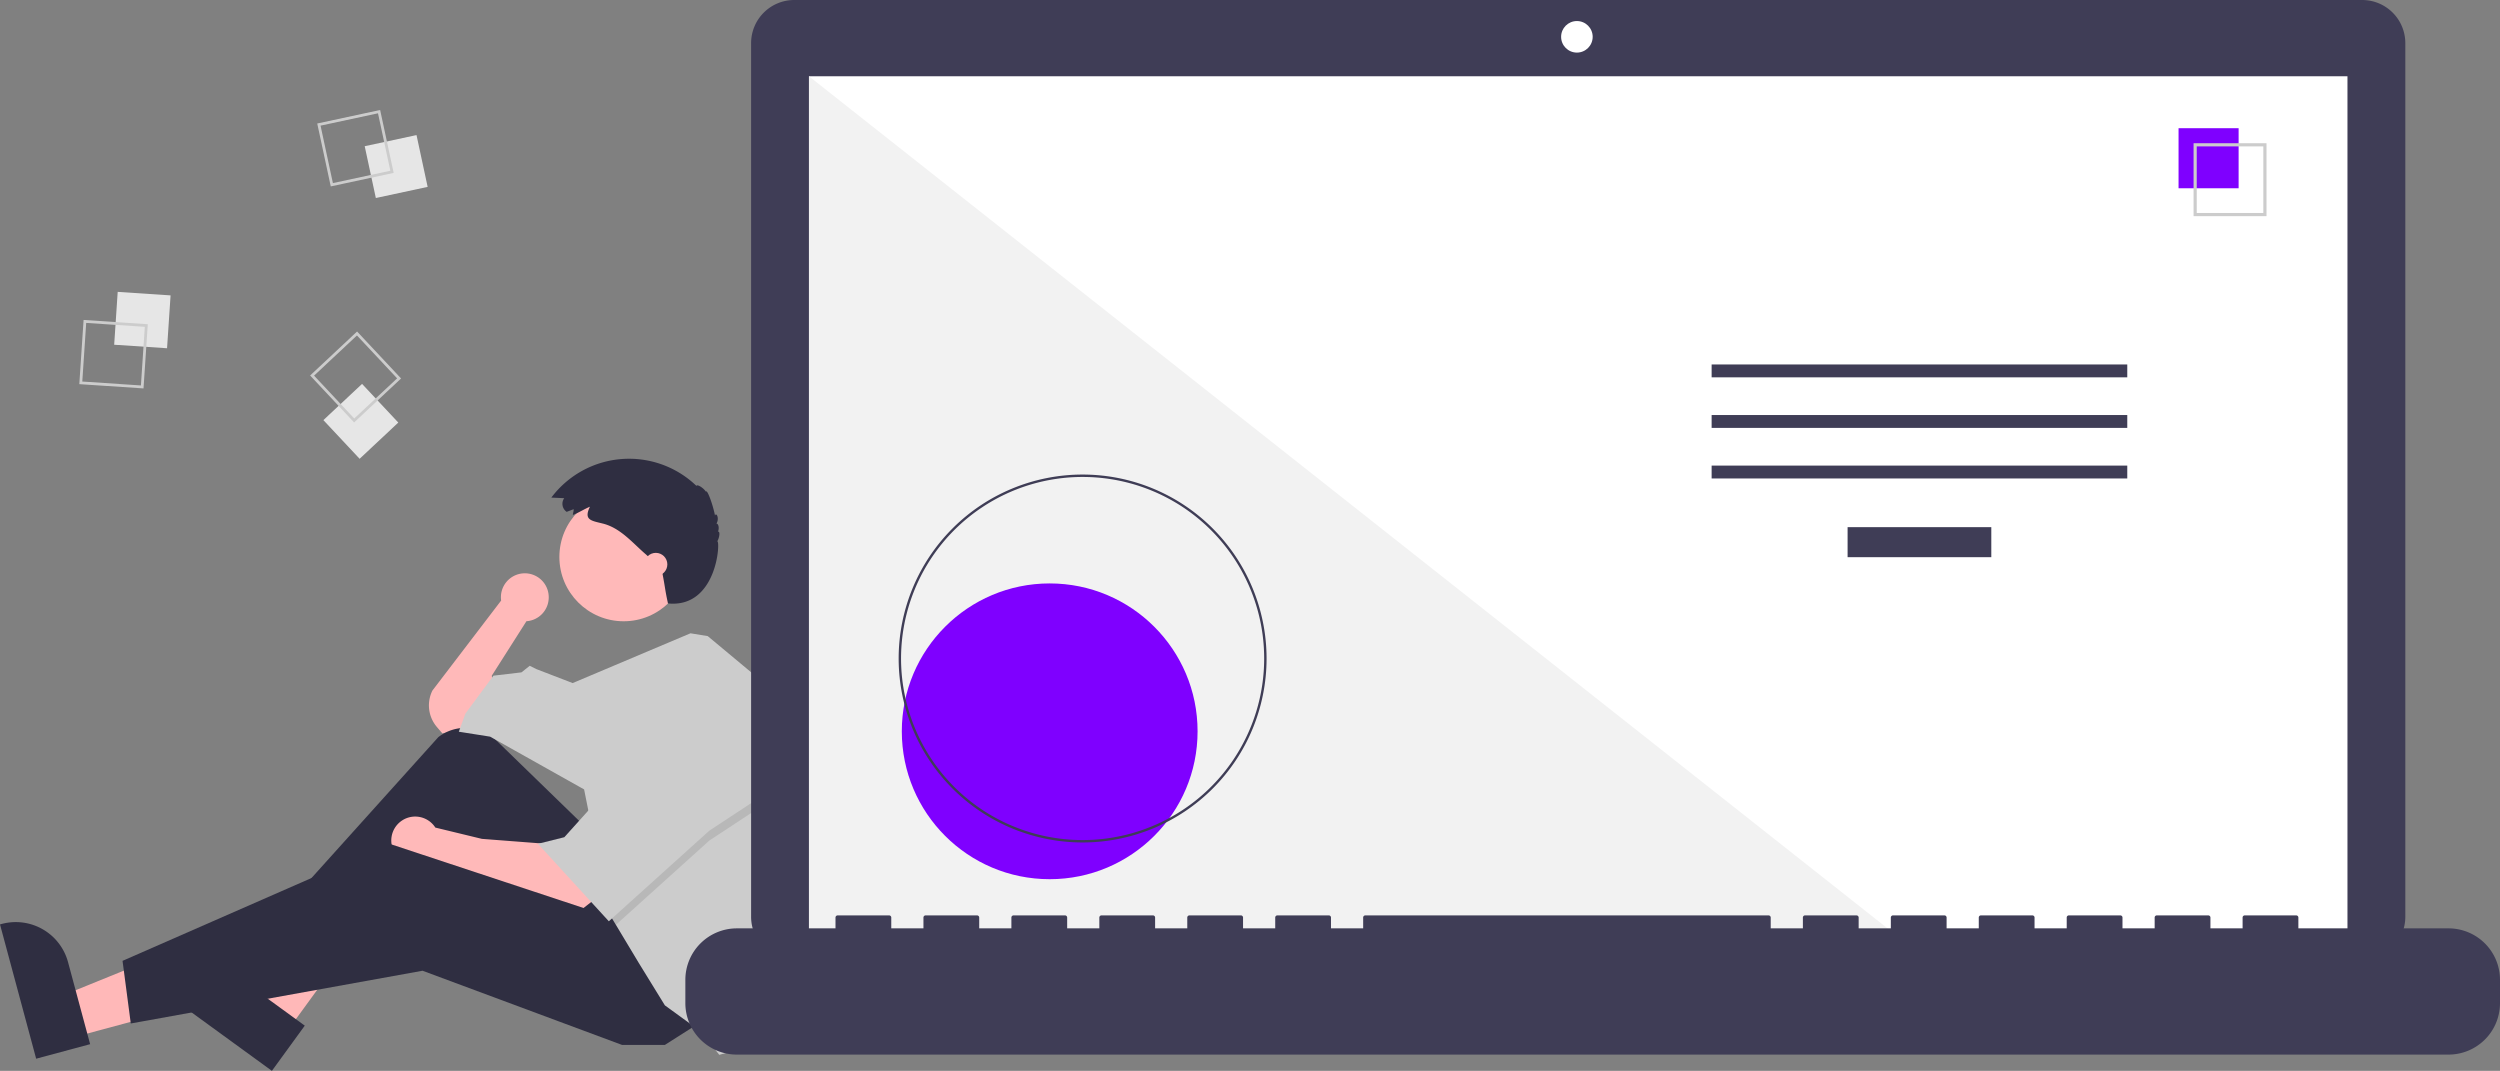 <svg xmlns="http://www.w3.org/2000/svg" data-name="Layer 1" width="1019.484" height="436.681" viewBox="0 0 1019.484 436.681" xmlns:xlink="http://www.w3.org/1999/xlink"><rect x="0" y="0" width="1019.484" height="436.681" fill="#808080" stroke="none"/><path d="M314.028,475.274a9.751,9.751,0,1,0-19.407,1.282l-28.014,36.686a13.583,13.583,0,0,0,1.836,14.914l2.198,2.564,10.083-2.017,11.428-10.083L290.806,507.192l14.117-22.183-.018-.016A9.743,9.743,0,0,0,314.028,475.274Z" transform="translate(-90.258 -231.659)" fill="#ffb9b9"/><polygon points="30.041 422.968 25.468 405.984 88.8 380.265 95.549 405.331 30.041 422.968" fill="#ffb8b8"/><path d="M105.002,663.391,90.258,608.629l.693-.187a22.075,22.075,0,0,1,27.054,15.575l0.0.001L127.01,657.466Z" transform="translate(-90.258 -231.659)" fill="#2f2e41"/><polygon points="117.278 420.254 103.054 409.91 136.185 350.121 157.179 365.388 117.278 420.254" fill="#ffb8b8"/><path d="M201.137,668.341,155.271,634.985l.422-.58a22.075,22.075,0,0,1,30.835-4.87l.001.001L214.542,649.908Z" transform="translate(-90.258 -231.659)" fill="#2f2e41"/><path d="M328.45,568.364l-35.795-34.773a18.076,18.076,0,0,0-23.668-1.322L201.401,607.352l6.05,9.411L271.984,573.069l43.694,57.139,41.678-20.838Z" transform="translate(-90.258 -231.659)" fill="#2f2e41"/><path d="M312.989,575.758l-26.217-2.017-18.986-4.603a9.753,9.753,0,1,0-1.85,12.656l-.003.014,11.428,4.706,49.072,16.806,6.05-4.706Z" transform="translate(-90.258 -231.659)" fill="#ffb9b9"/><polygon points="285.92 416.699 271.131 426.11 253.653 426.11 172.315 395.86 53.332 417.371 49.971 391.826 158.871 344.099 254.326 375.693 285.92 416.699" fill="#2f2e41"/><circle cx="254.326" cy="227.132" r="26.217" fill="#ffb9b9"/><path d="M412.417,563.463a150.631,150.631,0,0,1-7.388,46.592l-1.963,6.037-9.411,43.022-10.083,2.689-7.394-9.411-14.789-10.755L350.634,624.158,341.411,608.791l-2.877-4.8-10.083-50.416-38.317-21.511-12.772-2.017,2.689-7.394,11.428-15.461L302.906,505.847l3.361-2.689,2.689,1.344,14.823,5.71,48.057-20.304,7.031,1.15L403.067,511.225A150.499,150.499,0,0,1,412.417,563.463Z" transform="translate(-90.258 -231.659)" fill="#ccc"/><polygon points="314.825 325.949 289.281 342.754 251.153 377.131 248.276 372.332 240.209 331.999 242.226 331.999 263.065 293.683 314.825 325.949" opacity="0.1" style="isolation:isolate"/><polygon points="263.065 289.649 242.226 327.965 230.126 341.41 219.371 344.099 248.276 375.693 289.281 338.721 314.825 321.915 263.065 289.649" fill="#ccc"/><path d="M324.193,439.299l-2.841,1.093a3.965,3.965,0,0,1-1.06-5.507q.023-.034.047-.067l-5.249-.246a39.637,39.637,0,0,1,59.173-4.77c.239-.823,2.844.778,3.908,2.402.357-1.339,2.8,5.135,3.664,9.712.4-1.524,1.938.936.591,3.297.854-.125,1.239,2.059.578,3.276.934-.439.777,2.169-.236,3.911,1.333-.118-.114,27.331-20.114,25.331-1.392-6.397-1-6-2.64-14.226-.763-.81-1.599-1.548-2.433-2.284l-4.513-3.983c-5.247-4.632-10.021-10.348-17.011-12.08-4.804-1.19-7.841-1.458-5.223-6.872-2.365.987-4.574,2.455-6.961,3.372C323.905,440.902,324.239,440.055,324.193,439.299Z" transform="translate(-90.258 -231.659)" fill="#2f2e41"/><circle cx="267.434" cy="230.157" r="4.706" fill="#ffb9b9"/><rect x="137.514" y="351.376" width="21.61" height="21.61" transform="translate(-313.175 254.446) rotate(-86.19)" fill="#e6e6e6" style="isolation:isolate"/><path d="M124.344,362.131l26.183,1.744-1.744,26.183-26.183-1.744Zm24.969,2.806-23.906-1.592-1.592,23.906,23.906,1.592Z" transform="translate(-90.258 -231.659)" fill="#ccc"/><rect x="241.009" y="288.772" width="21.61" height="21.61" transform="translate(-147.572 -172.075) rotate(-12.127)" fill="#e6e6e6" style="isolation:isolate"/><path d="M245.278,276.51l5.513,25.655-25.655,5.513-5.513-25.655Zm4.157,24.779-5.033-23.424-23.424,5.033,5.033,23.424Z" transform="translate(-90.258 -231.659)" fill="#ccc"/><rect x="226.603" y="392.674" width="21.61" height="21.61" transform="translate(-301.946 39.642) rotate(-43.127)" fill="#e6e6e6" style="isolation:isolate"/><path d="M253.815,385.997,234.663,403.935l-17.939-19.152,19.152-17.939Zm-19.099,16.326,17.486-16.379-16.379-17.486-17.486,16.379Z" transform="translate(-90.258 -231.659)" fill="#ccc"/><path d="M1053.535,231.659H414.152a17.598,17.598,0,0,0-17.599,17.598v356.252a17.599,17.599,0,0,0,17.599,17.599H1053.535a17.599,17.599,0,0,0,17.599-17.599V249.258a17.599,17.599,0,0,0-17.599-17.598Z" transform="translate(-90.258 -231.659)" fill="#3f3d56"/><rect x="329.89" y="31.101" width="627.391" height="353.913" fill="#fff"/><circle cx="643.049" cy="15.014" r="6.435" fill="#fff"/><polygon points="777.858 385.015 329.89 385.015 329.89 31.102 777.858 385.015" fill="#f2f2f2" style="isolation:isolate"/><circle cx="428.058" cy="298.224" r="60.307" fill="#7f00ff"/><path d="M531.741,575.21a75.016,75.016,0,1,1,75.016-75.016A75.016,75.016,0,0,1,531.741,575.21Zm0-149.051A74.035,74.035,0,1,0,605.776,500.194a74.035,74.035,0,0,0-74.035-74.035Z" transform="translate(-90.258 -231.659)" fill="#3f3d56"/><rect x="753.437" y="214.97" width="58.605" height="12.246" fill="#3f3d56"/><rect x="697.991" y="148.627" width="169.497" height="5.248" fill="#3f3d56"/><rect x="697.991" y="169.246" width="169.497" height="5.248" fill="#3f3d56"/><rect x="697.991" y="189.866" width="169.497" height="5.248" fill="#3f3d56"/><rect x="888.401" y="52.282" width="24.492" height="24.492" fill="#7f00ff"/><path d="M1014.522,319.804h-29.74v-29.74h29.74Zm-28.447-1.293h27.154V291.357H986.075Z" transform="translate(-90.258 -231.659)" fill="#ccc"/><path d="M1088.749,610.239h-61.229v-4.412a.875.875,0,0,0-.875-.875h-20.993a.875.875,0,0,0-.875.875v4.412H991.657v-4.412a.875.875,0,0,0-.875-.875H969.789a.875.875,0,0,0-.875.875h0v4.412H955.794v-4.412a.875.875,0,0,0-.875-.875h-20.993a.875.875,0,0,0-.875.875h0v4.412H919.931v-4.412a.875.875,0,0,0-.875-.875H898.064a.875.875,0,0,0-.875.875v4.412H884.068v-4.412a.875.875,0,0,0-.875-.875H862.201a.875.875,0,0,0-.875.875h0v4.412H848.205v-4.412a.875.875,0,0,0-.875-.875H826.338a.875.875,0,0,0-.875.875h0v4.412H812.343v-4.412a.875.875,0,0,0-.875-.875H647.023a.875.875,0,0,0-.875.875h0v4.412H633.028v-4.412a.875.875,0,0,0-.875-.875H611.161a.875.875,0,0,0-.875.875h0v4.412h-13.121v-4.412a.875.875,0,0,0-.875-.875h-20.993a.875.875,0,0,0-.875.875h0v4.412H561.302v-4.412a.875.875,0,0,0-.875-.875H539.435a.875.875,0,0,0-.875.875h0v4.412H525.44v-4.412a.875.875,0,0,0-.875-.875H503.572a.875.875,0,0,0-.875.875h0v4.412h-13.121v-4.412a.875.875,0,0,0-.875-.875H467.709a.875.875,0,0,0-.875.875v4.412H453.714v-4.412a.875.875,0,0,0-.875-.875H431.846a.875.875,0,0,0-.875.875h0v4.412H390.735A20.993,20.993,0,0,0,369.742,631.232v9.492A20.993,20.993,0,0,0,390.735,661.717h698.014a20.993,20.993,0,0,0,20.993-20.993V631.232A20.993,20.993,0,0,0,1088.749,610.239Z" transform="translate(-90.258 -231.659)" fill="#3f3d56"/></svg>